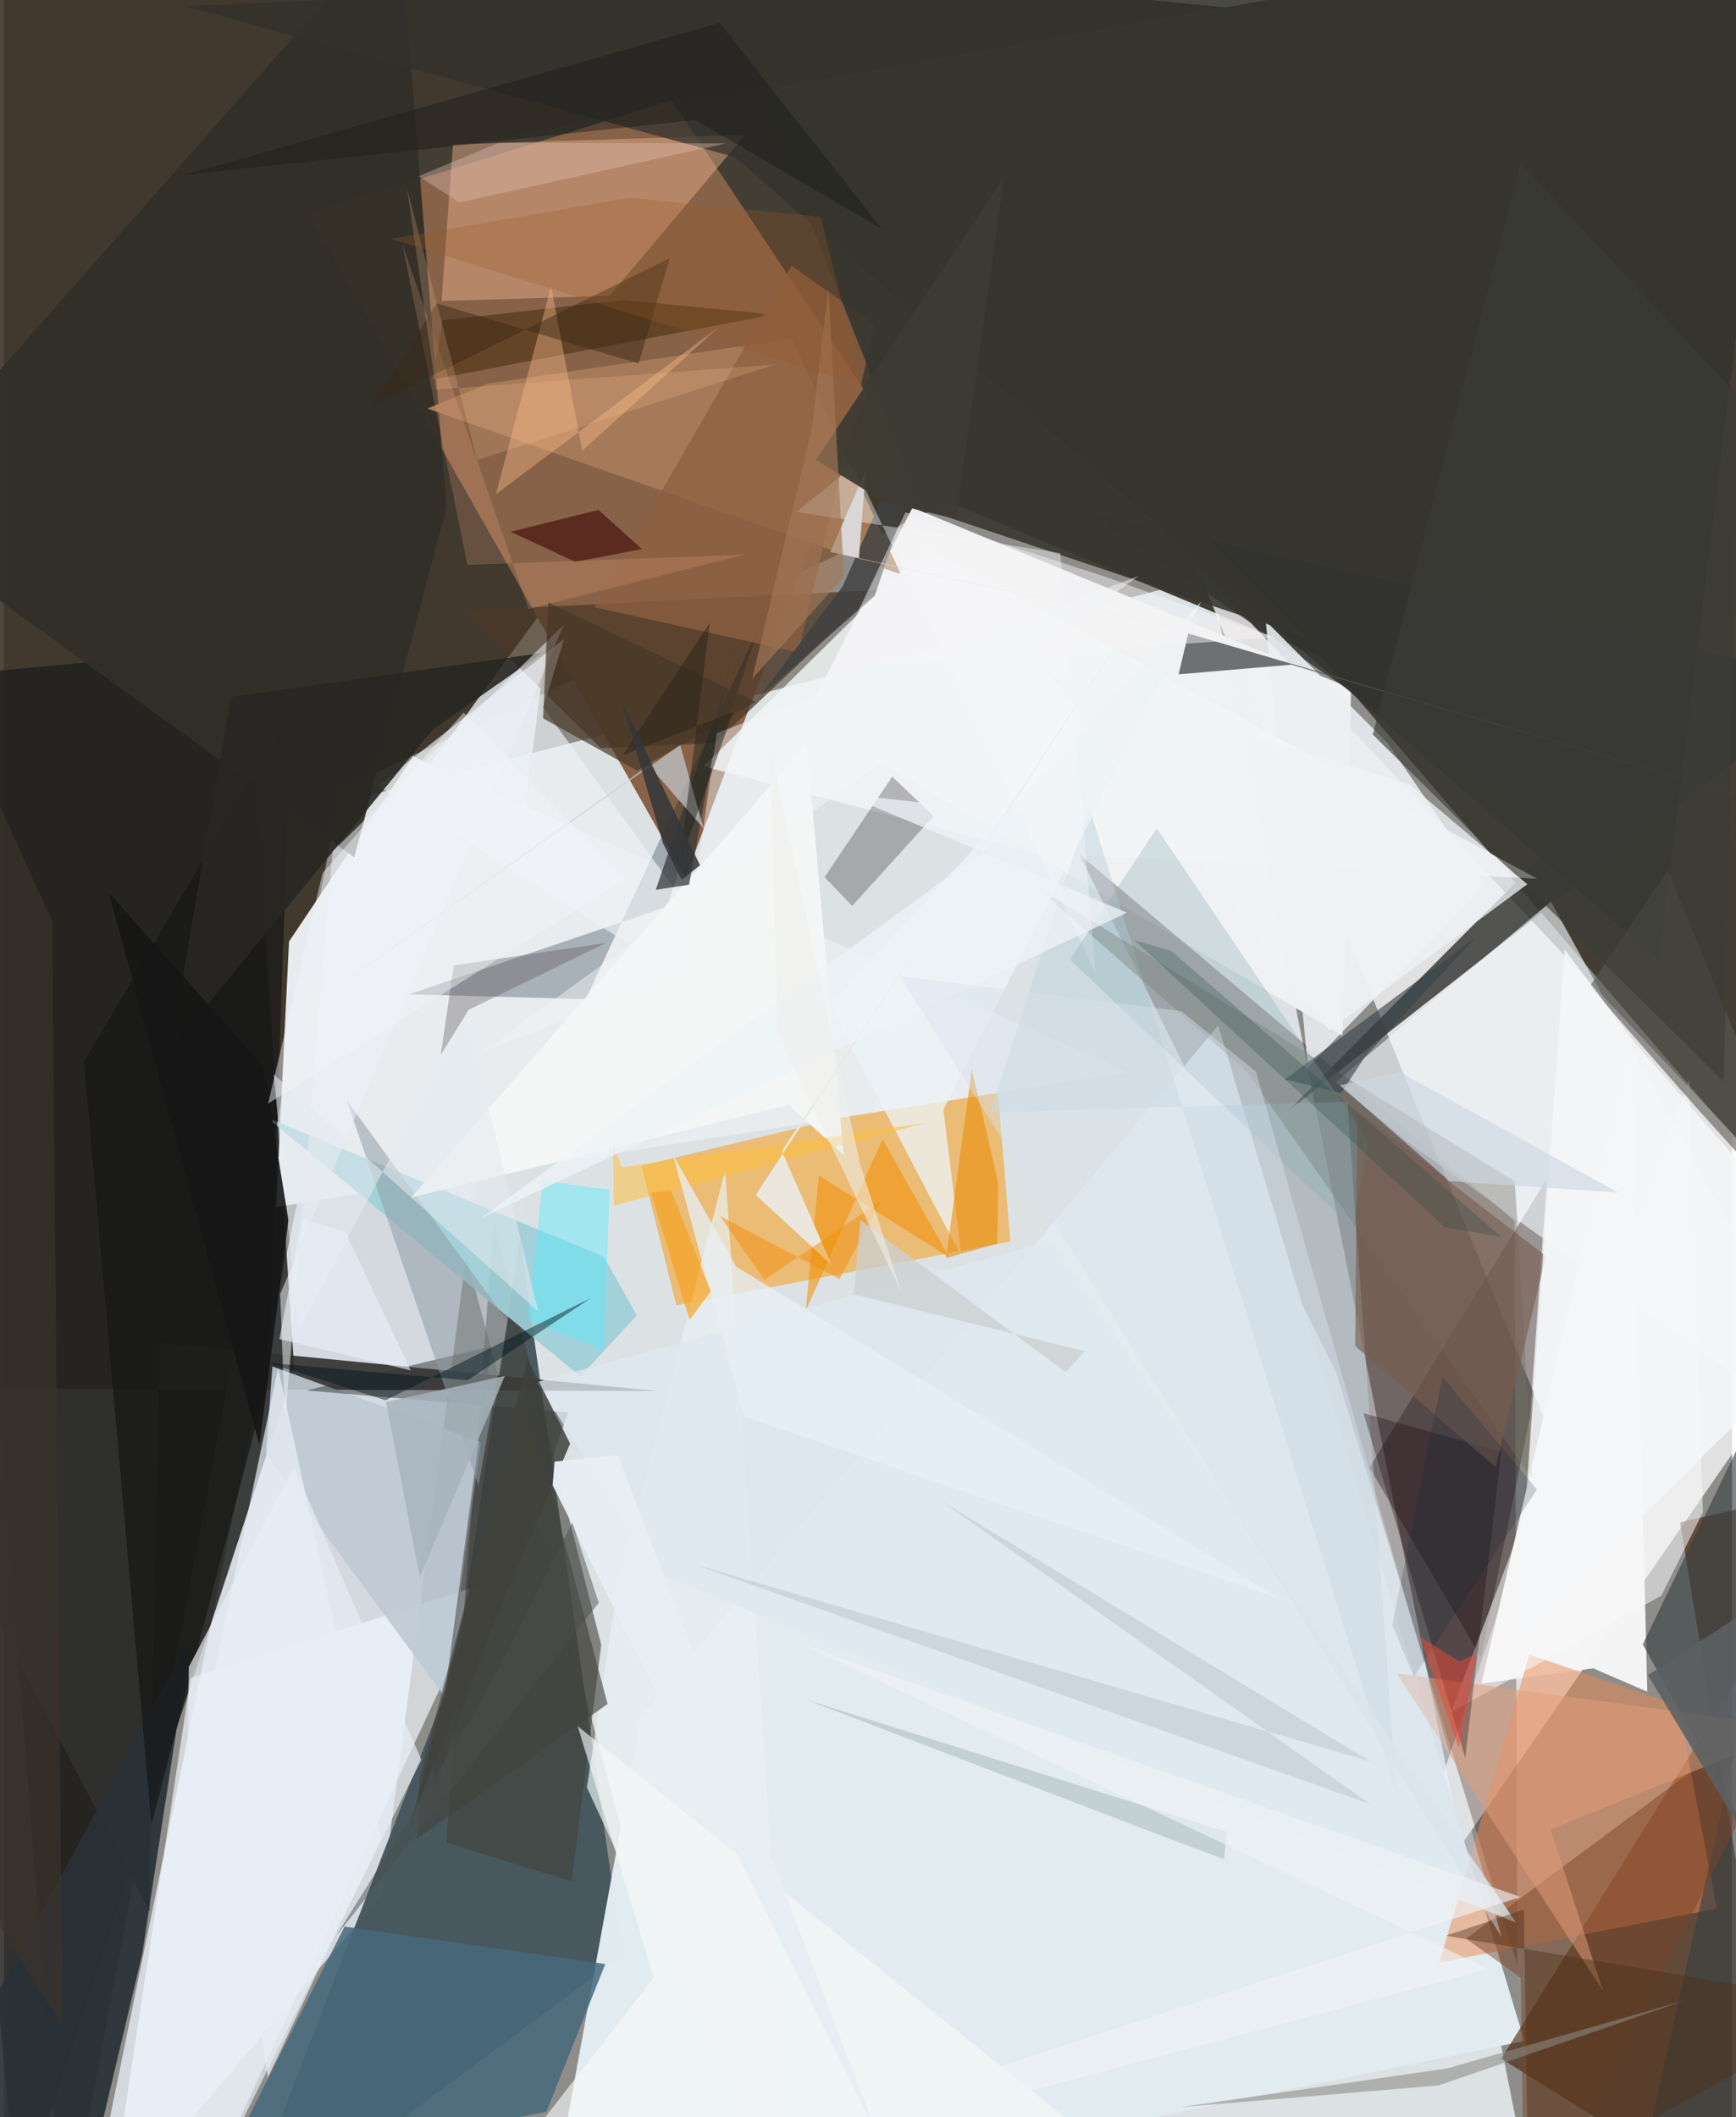 <svg xmlns="http://www.w3.org/2000/svg" width="228" height="278" viewBox="0 0 836 1024"><path fill="#8e8d8a" d="M0 0h836v1024H0z"/><path fill="#ebf2f4" fill-opacity=".843" d="M349.938 1073.365L743.42 1086 583.735 278.942 164.025 388.04z"/><path fill="#352c21" fill-opacity=".867" d="M162.651 382.065L898 34.476-62-62l91.381 1148z"/><path fill="#433d34" d="M95.623 92.169L898-51.32l-50.344 613.805-210.009-244.503z"/><path fill="#fffeff" fill-opacity=".745" d="M750.277 698.705L664.95 950.26 898 613.724 576.636 273.112z"/><path fill="#e3eaf2" fill-opacity=".82" d="M265.574 288.325l-82.627 627.988L38.631 1086l138.447-676.363z"/><path fill="#876248" d="M147.327 103.463l175.767-54.965 94.433 142.21-87.894 233.97z"/><path fill="#46575d" fill-opacity=".976" d="M249.584 599.133l49.61 346.606L110.207 1086l108.43-280.803z"/><path fill="#21211f" fill-opacity=".843" d="M140.486 662.606L6.718 1069.662-62 329.874l179.197-16.643z"/><path fill="#eef0f1" fill-opacity=".992" d="M439.534 245.492l-52.2 101.78 260.17 153.57 4.214-167.925z"/><path fill="#230100" fill-opacity=".275" d="M520.186 413.175l210.659 177.328 1.277 360.377-87.512-286.79z"/><path fill="#e2ebf0" fill-opacity=".996" d="M587.386 495.973L735.54 987.119l-473.887 97.825 46.485-254.797z"/><path fill="#441c03" fill-opacity=".588" d="M810.823 736.296L898 716.327 724.352 995.725 868.761 1086z"/><path fill="#f99b12" fill-opacity=".525" d="M486.896 600.445l-161.63 30.89-16.835-67.493 171.898-41.55z"/><path fill="#e8ecef" fill-opacity=".996" d="M544.014 518.601l-412.356 65.184 6.243-128.4 60.057-89.503z"/><path fill="#31312f" fill-opacity=".906" d="M75.072 649.393l-4.697 275.025L-62 671.35l378.183 1.451z"/><path fill="#353734" fill-opacity=".827" d="M886.487 329.724l-360.82-81.605L753.65 404.438 620.733 537.77z"/><path fill="#f4f4f4" fill-opacity=".988" d="M768.826 806.913l26.177 11.314-7.872-315.664-72.41 311.705z"/><path fill="#312f27" fill-opacity=".945" d="M169.467 414.696l44.642-169.32L191.137-40.01-62 247.084z"/><path fill="#4c3827" fill-opacity=".733" d="M344.026 359.387l78.332-74.014-200.852 10.12 67.214 66.362z"/><path fill="#f3f9ff" fill-opacity=".663" d="M90.294 811.55L48.637 1086l39.532-5.771 146.727-314.957z"/><path fill="#eb8753" fill-opacity=".498" d="M828.664 923.11l-134.21 26.078 43.48-148.908 71.943 24.367z"/><path fill="#43413a" fill-opacity=".592" d="M213.978 891.209l23.006-300.5 51.96 204.892-14.275 114.405z"/><path fill="#27181a" fill-opacity=".384" d="M660.582 709.77l53.942 91.789 23.723-116.225 8.258-115.344z"/><path fill="#ebb38f" fill-opacity=".459" d="M293.037 143.04l-81.349 2.55 5.53-75.711 141.327-4.618z"/><path fill="#a67a58" d="M204.813 197.596l29.23-12.051 147.108-21.72 52.752 113.976z"/><path fill="#9fcfd8" fill-opacity=".914" d="M278.79 665.702L127.156 540.507l163.047 67.295 15.959 28.454z"/><path fill="#f0f5fa" fill-opacity=".631" d="M644.245 523.425l104.13-87.335L898 707.821 679.334 552.587z"/><path fill="#0a1b2d" fill-opacity=".278" d="M195.958 480.9l85.499 2.374 83.393-179.15-44.05 134.41z"/><path fill="#30312c" fill-opacity=".729" d="M87.462 2.994L353.59 75.966l447.026 388.583 61.04-495.111z"/><path fill="#ecf0f2" fill-opacity=".871" d="M716.283 428.018l-85.471 88.29L610.4 300.324l59.146 59.261z"/><path fill="#293138" fill-opacity=".918" d="M33.53 1085.988l-91.774-20.628L90.248 792.121 66.9 945.02z"/><path fill="#47697c" fill-opacity=".851" d="M290.889 949.933l-28.41 71.372-159.021 32.154 61.316-121.643z"/><path fill="#bdc9d4" fill-opacity=".898" d="M230.683 697.44L213.81 821.46l-87.02-118.247 3.07-42.287z"/><path fill="#565858" fill-opacity=".839" d="M880.933 396.689l-258.175-75.203-54.476 4.658 4.648-19.742z"/><path fill="#eef1f4" fill-opacity=".667" d="M270.98 309.047l-10.084 33.08 117.25 162.226-197.336-124.33z"/><path fill="#384043" fill-opacity=".631" d="M898 983.965l-105.2-188.67L898 577.483l-112.233 498.801z"/><path fill="#f3f5f6" fill-opacity=".831" d="M446.226 264.434L338.472 370.672l159.123 41.77 244.119 12.578z"/><path fill="#bfd3dd" fill-opacity=".49" d="M649.907 532.857l-173.004 5.215 48.149-147.52 148.58 477.994z"/><path fill="#eaf0f4" fill-opacity=".698" d="M296.838 767.812l-14.824 96.698L383.838 1086l-34.915-520.184z"/><path fill="#373938" fill-opacity=".506" d="M272.981 683.162l-126.83-10.638 89.65-21.348-29.194 218.759z"/><path fill="#151515" fill-opacity=".678" d="M71.377 882.495L38.742 513.49l100.28-169.993-11.14 323.164z"/><path fill="#120912" fill-opacity=".263" d="M396.978 424.247l32.715-48.616 20.086 19.045-39.44 43.487z"/><path fill="#794429" fill-opacity=".478" d="M733.822 956.633l-26.497-18.995 165.2-122.608L735.613 1086z"/><path fill="#f9f8f9" fill-opacity=".553" d="M801.795 771.762l-101.79 56.417 115.249-305.691 6.672 208.946z"/><path fill="#747165" fill-opacity=".4" d="M730.923 571.403l8.572 144.108L601.28 518.339l-102.653-89.98z"/><path fill="#5d3d20" fill-opacity=".82" d="M299.858 145.05l72.134 7.139-164.832 31.399 5.06-28.647z"/><path fill="#edf2f6" fill-opacity=".784" d="M454.463 536.744l8.734 70.959-63.9-121.409 179.785-195.147z"/><path fill="#e39f7c" fill-opacity=".506" d="M673.745 809.355l194.935 26.51-120.405 49.008 25.196 77.822z"/><path fill="#8d6041" fill-opacity=".773" d="M285.735 293.701l95.28-165.237 40.319 28.731-37.068 158.39z"/><path fill="#1e0916" fill-opacity=".341" d="M724.43 702.164l3.697-32.13-21.203 180.173-49.21-166.68z"/><path fill="#ffbc8c" fill-opacity=".388" d="M237.958 239.09l26.716-100.564 15.082 79.484 66.763-60.45z"/><path fill="#e8eef6" fill-opacity=".71" d="M127.683 1004.805l54.499-115.806-49.547-227.487-33.113 158.532z"/><path fill="#8f9ca4" fill-opacity=".533" d="M243.438 638.791l-77.62-106.642 63.758 186.575 30.671-175.994z"/><path fill="#282723" fill-opacity=".906" d="M80.447 507.792l29.369-170.754 150.591-21.225-52.85 37.001z"/><path fill="#f3f5f6" fill-opacity=".988" d="M197.014 579.205l182.634-44.813 26.547 24.146-17.865-198.76z"/><path fill="#f28f06" fill-opacity=".565" d="M457.301 608.12l-32.272-57.159-37.143 82.913 6.318-65.338z"/><path fill="#363738" fill-opacity=".733" d="M349.126 330.942l5.176-27.55-22.867 124.524-16.091 2.428z"/><path fill="#440e09" fill-opacity=".639" d="M308.61 265.566l-32.311 6.165-31.163-14.53 42.49-10.573z"/><path fill="#3f4142" fill-opacity=".827" d="M365.852 336.546l55.458-48.386 53.75-160.712-69.332 156.196z"/><path fill="#dde8f0" fill-opacity=".776" d="M316.637 761.144l414.954 168.83-225.422-329.628L257.69 668.51z"/><path fill="#f7f8f8" fill-opacity=".631" d="M314.259 956.526L213.745 1086h376.643L277.589 834.943z"/><path fill="#eef1f5" fill-opacity=".537" d="M133.644 625.848l137.142-323.672-111.811 109.608-23.017 276.2z"/><path fill="#36362f" fill-opacity=".882" d="M443.824 243.193l4.954 4.322 181.259 60.745L364.384 41.966z"/><path fill="#38444a" fill-opacity=".639" d="M619.678 522.076l27.18 6.62 11.448-17.428 53.666-57.897z"/><path fill="#3f403c" fill-opacity=".851" d="M253.277 657.258l20.604 40.958-73.8 174.185-5.964 21.32z"/><path fill="#5b5955" fill-opacity=".596" d="M879.866 603.656l-64.865-72.177-47.779-54.465 37.628-56.128z"/><path fill="#f6f7f8" fill-opacity=".404" d="M383.366 247.625l127.668 19.851 17.043 203.128-116.914-245.542z"/><path fill="#81a9b1" fill-opacity=".294" d="M515.762 464.13l136.626 129.993 7.9-41.832-102.645-151.704z"/><path fill="#51ecff" fill-opacity=".42" d="M290.078 653.271l-36.384-14.903 6.863-67.285 32.508 4.41z"/><path fill="#e1beb2" fill-opacity=".392" d="M220.41 97.91l-19.88-12.688 38.793-16.116 110.048.243z"/><path fill="#fcbe3d" fill-opacity=".537" d="M294.725 553.458l4.137 11.135 146.68-21.412-150.505 39.91z"/><path fill="#e7eff5" fill-opacity=".769" d="M354.255 612.634L617.067 773.13l-258.936-87.956-34.447-126.63z"/><path fill="#ebe7de" fill-opacity=".984" d="M559.218 280.057l-182.902 276.69 24.104 55.045-36.727-33.85z"/><path fill="#feab8c" fill-opacity=".204" d="M253.739 294.506l104.198-26.238-133.747 4.924-31.551-155.358z"/><path fill="#e98800" fill-opacity=".545" d="M480.533 601.467l-24.798 7.051 12.488-91.379 12.811 55.128z"/><path fill="#483727" fill-opacity=".69" d="M260.804 347.433l2.585-56.069 100.36 48.048-57.47 33.284z"/><path fill="#3c3c38" fill-opacity=".639" d="M838.916 191.682L733.773 78.96 662.21 355.273l169.757 167.843z"/><path fill="#4b3019" fill-opacity=".427" d="M898 969.905l-160.626 87.734-2.073-134.066-37.727 12.665z"/><path fill="#e8eef5" fill-opacity=".694" d="M140.414 709.596l61.523 141.548L85.37 1086l4.06-279.801z"/><path fill="#a6b3bd" fill-opacity=".82" d="M201.152 762.842l34.202-80.628 6.933-16.738-57.444 12.61z"/><path fill="#574f4f" fill-opacity=".345" d="M224.826 488.387l-13.503 21.795 6.295-43.247 73.714-10.917z"/><path fill="#b1c1c5" fill-opacity=".427" d="M661.065 851.97l-328.066-95.626 328 116.28-207.523-146.618z"/><path fill="#795d50" fill-opacity=".624" d="M654.693 537.295l91.232 70.188-24.269 102.157-67.987-58.605z"/><path fill="#8a8b83" fill-opacity=".565" d="M812.56 967.742l-114.38 32.669-129.21 18.778 125.109-10.54z"/><path fill="#dbd9d9" fill-opacity=".973" d="M634.552 318.11l-220.979-47.908 3.321-42.646-17.153 39.428z"/><path fill="#eff3f5" fill-opacity=".765" d="M641.198 498.404L505.25 325.292l174.642 54.027 57.061 48.37z"/><path fill="#43433d" fill-opacity=".62" d="M199.708 889.442l92.316-65.277-41.043-154.71-50.046 190.807z"/><path fill="#e3e9ee" fill-opacity=".553" d="M258.53 634.34L130.52 519.631l11.76 124.475 81.184-153.365z"/><path fill="#f6f5f6" fill-opacity=".471" d="M532.438 278.828l-96.289-31.05-36.319 75.736 214.704-15.198z"/><path fill="#b8c7c9" fill-opacity=".733" d="M590.246 899.22l1.314-13.202-203.403-63.889 175.696 67.214z"/><path fill="#161616" fill-opacity=".898" d="M125.654 516.062l-74.888-84.256 72.828 267.213 14.03-108.908z"/><path fill="#f5f6f7" fill-opacity=".827" d="M731.472 793.304L898 629.252 789.302 504.647 755.05 459.22z"/><path fill="#c7d0d6" fill-opacity=".678" d="M338.46 400.697l-11.3-40.367-180.695 127.536 165.436-117.675z"/><path fill="#f5a01d" fill-opacity=".667" d="M313.008 576.988l9.789-1.153 19.118 48.626-10.228 13.974z"/><path fill="#5d6063" fill-opacity=".878" d="M795.266 810.203l65.763 109.134L898 743.447l-94.815 61.657z"/><path fill="#01171d" fill-opacity=".463" d="M224.337 667.581l-96.394-8.386 56.655 18.064 99.305-49.455z"/><path fill="#1b1a19" fill-opacity=".435" d="M334.368 57.99l90.463 52.83-78.621-99.752L87.453 84.582z"/><path fill="#3d3b33" fill-opacity=".937" d="M392.793 222.423l91.128-136.988-23.38 165.65-34.843-8.453z"/><path fill="#a37757" fill-opacity=".647" d="M361.918 328.393l28.873-121.04 8.072-67.87 7.5 139.465z"/><path fill="#f2900d" fill-opacity=".498" d="M367.88 618.983l56.484-38.243-20.095 37.906-57.863-30.461z"/><path fill="#f2f4f7" fill-opacity=".478" d="M549.033 278.561l-204.168 75.94-16.702 117.382-96.765 36.718z"/><path fill="#cbd1d0" fill-opacity=".776" d="M522.876 653.552l-9.175 10.154-99.393-73.72-3.175 36.04z"/><path fill="#3a2915" fill-opacity=".475" d="M322.099 124.843l-15.076 50.989L209.3 146.71l-31.013 49.246z"/><path fill="#f1f5f9" fill-opacity=".459" d="M127.785 533.788l26.335-111.505 68.251-77.63 78.258 80.492z"/><path fill="#cbd7e2" fill-opacity=".624" d="M780.936 576.81l-81.676-5.53-52.997-46.365 28.872-6.51z"/><path fill="#002136" fill-opacity=".188" d="M695.911 665.824l45.712 54.579-59.573 90.75-10.406-25.34z"/><path fill="#eef3f7" fill-opacity=".753" d="M497.592 394.256L230.96 589.052l312.33-147.637-137.179-57.481z"/><path fill="#28231a" fill-opacity=".49" d="M299.293 365.28l53.545-21.01-26.056 73.205 14.682-116.353z"/><path fill="#fcc395" fill-opacity=".212" d="M208.996 188.453l-14.045-97.715 33.984 131.768 144.096-46.176z"/><path fill="#353638" fill-opacity=".859" d="M327.821 425.484l8.911-6.962-38.092-79.846 20.248 69.393z"/><path fill="#3c332c" fill-opacity=".678" d="M-62 835.155l90.292 144.932-4.981-534.631L-62 258.06z"/><path fill="#e8eff5" fill-opacity=".631" d="M196.79 662.795l-31.77-67.208-20.86-6.053-10.902 58.155z"/><path fill="#d7e1ec" fill-opacity=".431" d="M724.57 936.959L605.72 518.36l-36.174-29.317-136.06-16.86z"/><path fill="#eff4f6" fill-opacity=".624" d="M733.614 917.518L215.229 1086l503.07-133.658L385.885 795.21z"/><path fill="#efeeec" fill-opacity=".561" d="M374.197 499.95l-3.532-138.092 43.474 201.079 20.053 62.014z"/><path fill="#e94a38" fill-opacity=".51" d="M684.748 791.446l19.103 54.208 8.68-45.767-8.641 3.63z"/><path fill="#284a42" fill-opacity=".267" d="M564.616 459.86l-17.604-5.023 150.043 138.639 27.423 4.823z"/><path fill="#e7eef3" fill-opacity=".976" d="M265.43 718.378l.922-11.456 30.59-3.143 125.839 329.428z"/><path fill="#9b5a25" fill-opacity=".271" d="M395.132 104.865l-92.167-9.186-115.738 19.801 228.414 71.383z"/><path fill="#4a4e4c" fill-opacity=".486" d="M274.994 736.325L287.74 775.2 160.59 936.474l70.514-113.176z"/></svg>